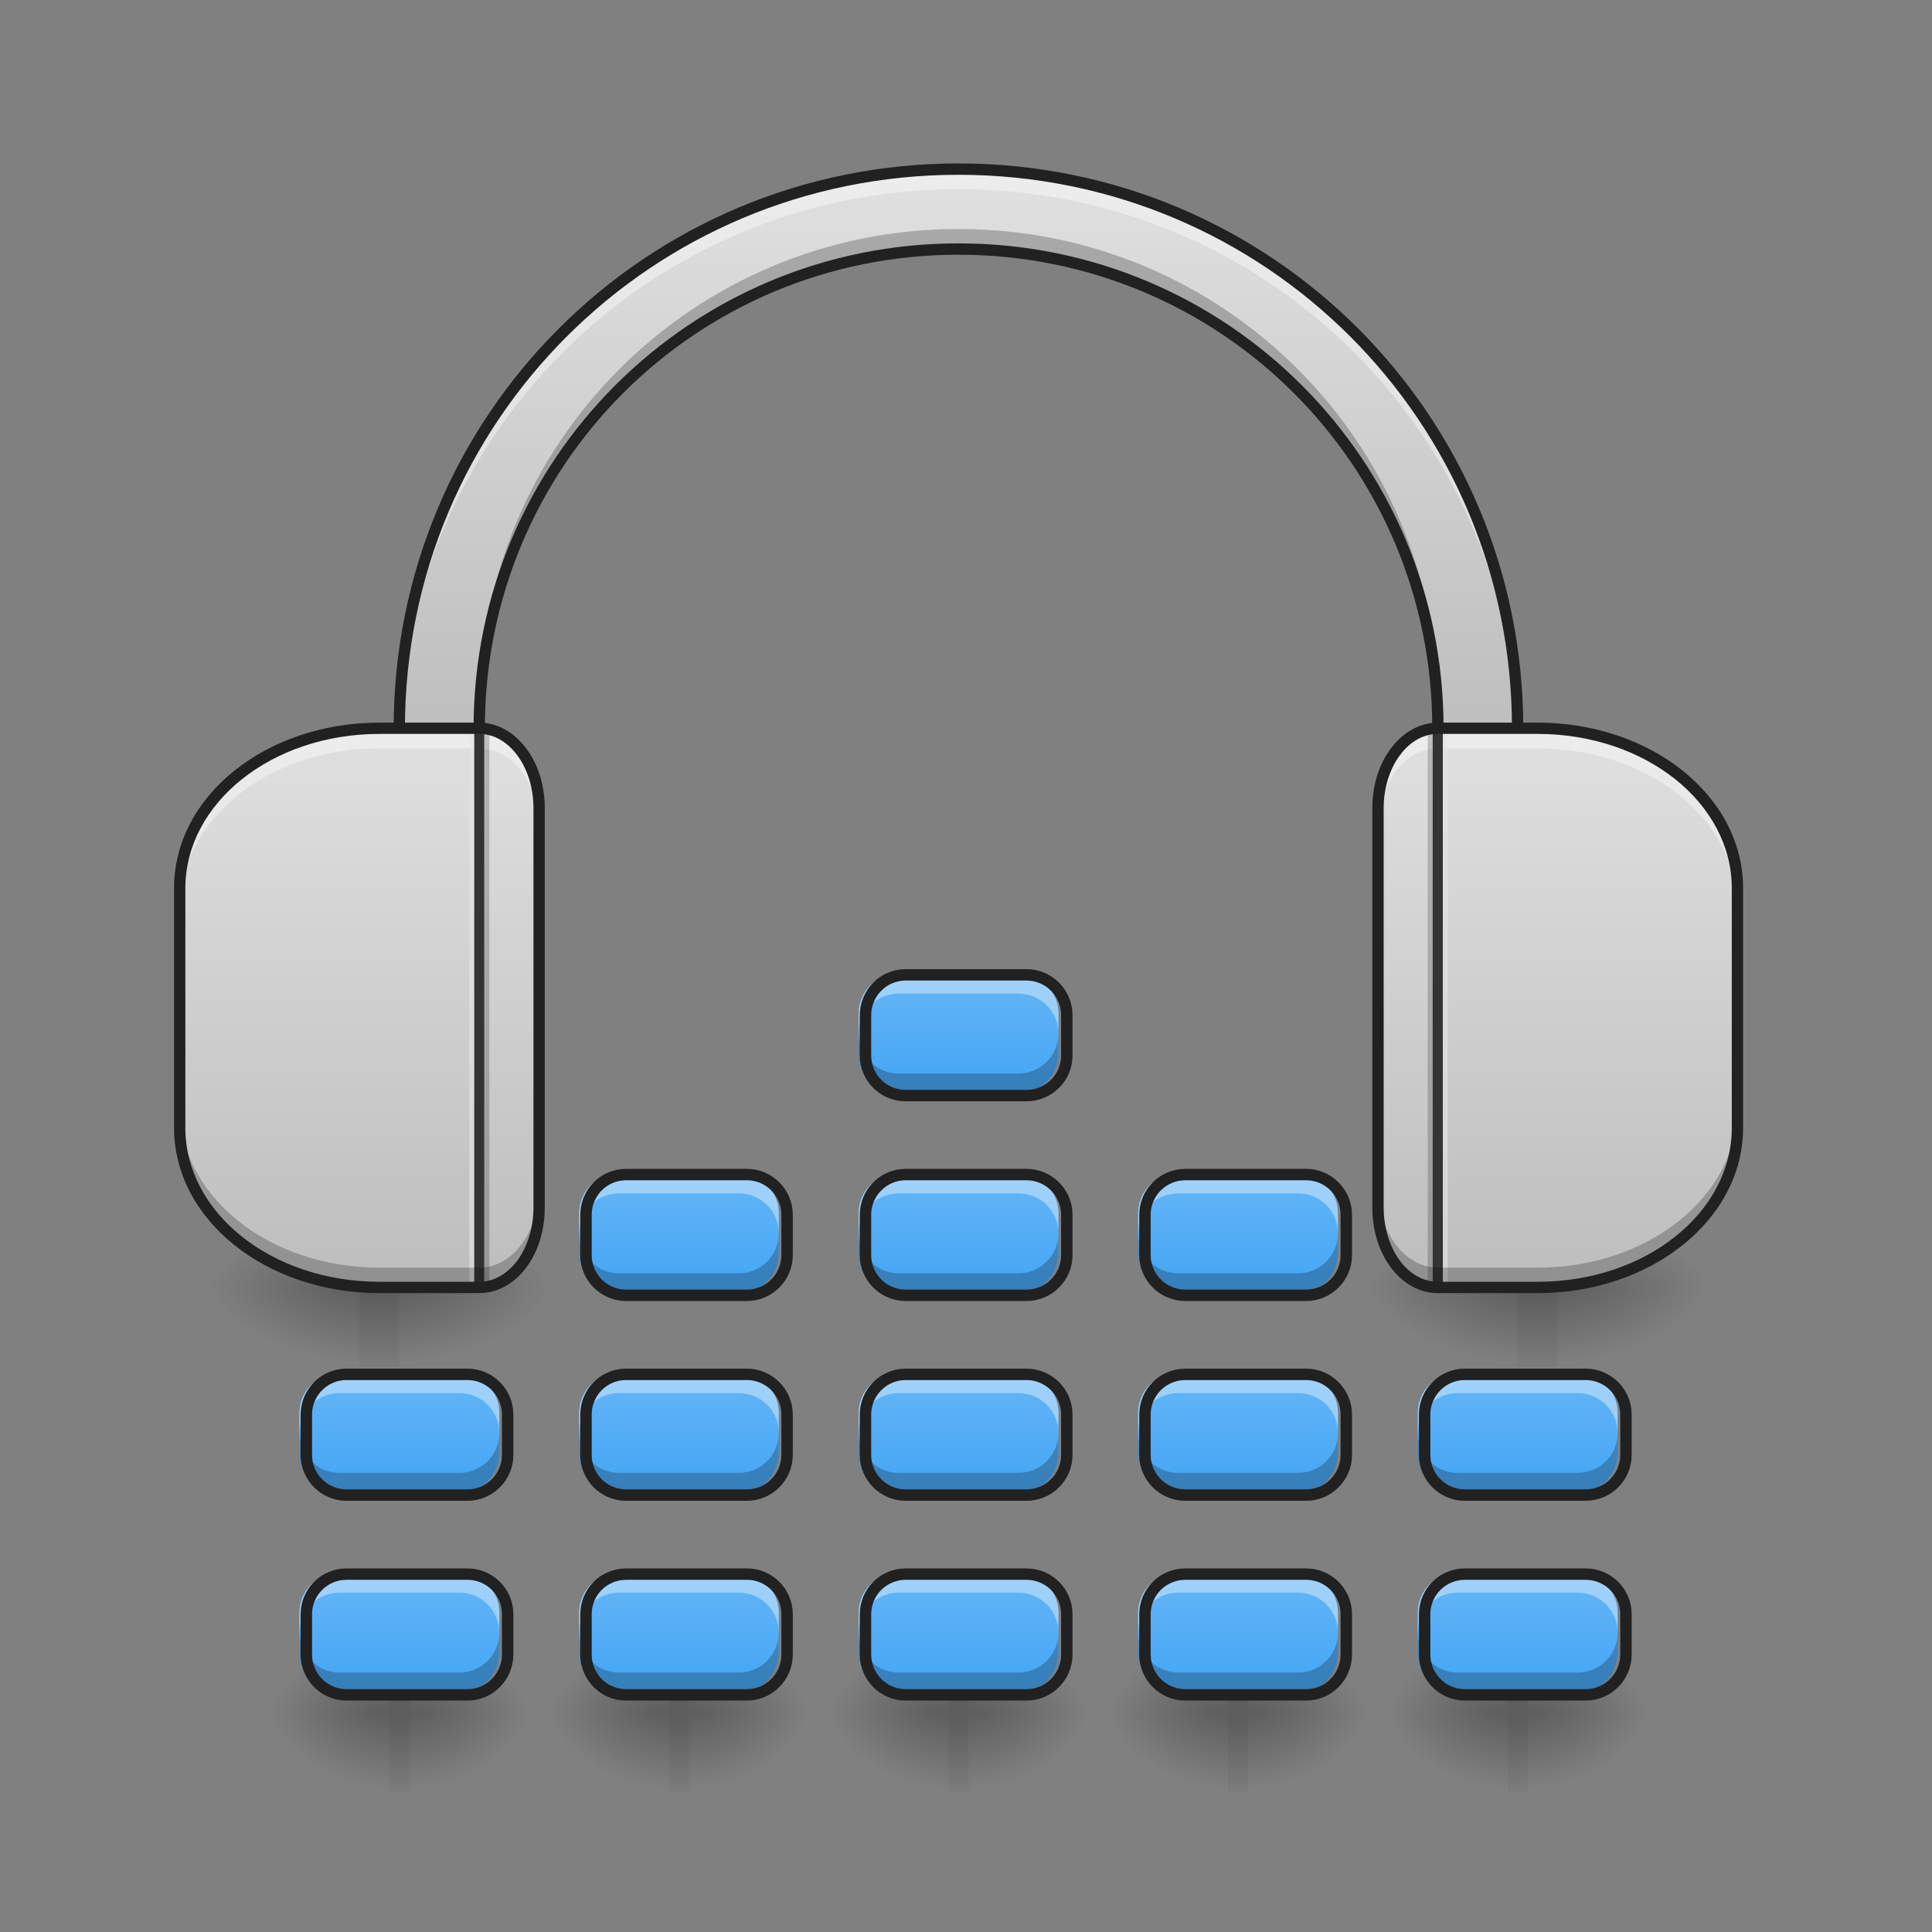 <?xml version="1.0" encoding="UTF-8"?>
<svg xmlns="http://www.w3.org/2000/svg" xmlns:xlink="http://www.w3.org/1999/xlink" width="32px" height="32px" viewBox="0 0 32 32" version="1.1">
<rect x="0" y="0" width="32" height="32" fill="#808080" stroke="none"/>
<defs>
<radialGradient id="radial0" gradientUnits="userSpaceOnUse" cx="450.909" cy="189.579" fx="450.909" fy="189.579" r="21.167" gradientTransform="matrix(0,-0.078,-0.105,-0,45.052,63.926)">
<stop offset="0" style="stop-color:rgb(0%,0%,0%);stop-opacity:0.314;"/>
<stop offset="0.222" style="stop-color:rgb(0%,0%,0%);stop-opacity:0.275;"/>
<stop offset="1" style="stop-color:rgb(0%,0%,0%);stop-opacity:0;"/>
</radialGradient>
<radialGradient id="radial1" gradientUnits="userSpaceOnUse" cx="450.909" cy="189.579" fx="450.909" fy="189.579" r="21.167" gradientTransform="matrix(-0,0.078,0.105,0,5.224,-7.197)">
<stop offset="0" style="stop-color:rgb(0%,0%,0%);stop-opacity:0.314;"/>
<stop offset="0.222" style="stop-color:rgb(0%,0%,0%);stop-opacity:0.275;"/>
<stop offset="1" style="stop-color:rgb(0%,0%,0%);stop-opacity:0;"/>
</radialGradient>
<radialGradient id="radial2" gradientUnits="userSpaceOnUse" cx="450.909" cy="189.579" fx="450.909" fy="189.579" r="21.167" gradientTransform="matrix(-0,-0.078,0.105,-0,5.224,63.926)">
<stop offset="0" style="stop-color:rgb(0%,0%,0%);stop-opacity:0.314;"/>
<stop offset="0.222" style="stop-color:rgb(0%,0%,0%);stop-opacity:0.275;"/>
<stop offset="1" style="stop-color:rgb(0%,0%,0%);stop-opacity:0;"/>
</radialGradient>
<radialGradient id="radial3" gradientUnits="userSpaceOnUse" cx="450.909" cy="189.579" fx="450.909" fy="189.579" r="21.167" gradientTransform="matrix(0,0.078,-0.105,0,45.052,-7.197)">
<stop offset="0" style="stop-color:rgb(0%,0%,0%);stop-opacity:0.314;"/>
<stop offset="0.222" style="stop-color:rgb(0%,0%,0%);stop-opacity:0.275;"/>
<stop offset="1" style="stop-color:rgb(0%,0%,0%);stop-opacity:0;"/>
</radialGradient>
<linearGradient id="linear0" gradientUnits="userSpaceOnUse" x1="255.323" y1="233.5" x2="255.323" y2="254.667" gradientTransform="matrix(0.013,0,0,0.063,21.727,13.77)">
<stop offset="0" style="stop-color:rgb(0%,0%,0%);stop-opacity:0.275;"/>
<stop offset="1" style="stop-color:rgb(0%,0%,0%);stop-opacity:0;"/>
</linearGradient>
<radialGradient id="radial4" gradientUnits="userSpaceOnUse" cx="450.909" cy="189.579" fx="450.909" fy="189.579" r="21.167" gradientTransform="matrix(0,-0.078,-0.105,-0,40.421,63.926)">
<stop offset="0" style="stop-color:rgb(0%,0%,0%);stop-opacity:0.314;"/>
<stop offset="0.222" style="stop-color:rgb(0%,0%,0%);stop-opacity:0.275;"/>
<stop offset="1" style="stop-color:rgb(0%,0%,0%);stop-opacity:0;"/>
</radialGradient>
<radialGradient id="radial5" gradientUnits="userSpaceOnUse" cx="450.909" cy="189.579" fx="450.909" fy="189.579" r="21.167" gradientTransform="matrix(-0,0.078,0.105,0,0.593,-7.197)">
<stop offset="0" style="stop-color:rgb(0%,0%,0%);stop-opacity:0.314;"/>
<stop offset="0.222" style="stop-color:rgb(0%,0%,0%);stop-opacity:0.275;"/>
<stop offset="1" style="stop-color:rgb(0%,0%,0%);stop-opacity:0;"/>
</radialGradient>
<radialGradient id="radial6" gradientUnits="userSpaceOnUse" cx="450.909" cy="189.579" fx="450.909" fy="189.579" r="21.167" gradientTransform="matrix(-0,-0.078,0.105,-0,0.593,63.926)">
<stop offset="0" style="stop-color:rgb(0%,0%,0%);stop-opacity:0.314;"/>
<stop offset="0.222" style="stop-color:rgb(0%,0%,0%);stop-opacity:0.275;"/>
<stop offset="1" style="stop-color:rgb(0%,0%,0%);stop-opacity:0;"/>
</radialGradient>
<radialGradient id="radial7" gradientUnits="userSpaceOnUse" cx="450.909" cy="189.579" fx="450.909" fy="189.579" r="21.167" gradientTransform="matrix(0,0.078,-0.105,0,40.421,-7.197)">
<stop offset="0" style="stop-color:rgb(0%,0%,0%);stop-opacity:0.314;"/>
<stop offset="0.222" style="stop-color:rgb(0%,0%,0%);stop-opacity:0.275;"/>
<stop offset="1" style="stop-color:rgb(0%,0%,0%);stop-opacity:0;"/>
</radialGradient>
<linearGradient id="linear1" gradientUnits="userSpaceOnUse" x1="255.323" y1="233.5" x2="255.323" y2="254.667" gradientTransform="matrix(0.013,0,0,0.063,17.096,13.77)">
<stop offset="0" style="stop-color:rgb(0%,0%,0%);stop-opacity:0.275;"/>
<stop offset="1" style="stop-color:rgb(0%,0%,0%);stop-opacity:0;"/>
</linearGradient>
<radialGradient id="radial8" gradientUnits="userSpaceOnUse" cx="450.909" cy="189.579" fx="450.909" fy="189.579" r="21.167" gradientTransform="matrix(0,-0.078,-0.105,-0,26.529,63.926)">
<stop offset="0" style="stop-color:rgb(0%,0%,0%);stop-opacity:0.314;"/>
<stop offset="0.222" style="stop-color:rgb(0%,0%,0%);stop-opacity:0.275;"/>
<stop offset="1" style="stop-color:rgb(0%,0%,0%);stop-opacity:0;"/>
</radialGradient>
<radialGradient id="radial9" gradientUnits="userSpaceOnUse" cx="450.909" cy="189.579" fx="450.909" fy="189.579" r="21.167" gradientTransform="matrix(-0,0.078,0.105,0,-13.299,-7.197)">
<stop offset="0" style="stop-color:rgb(0%,0%,0%);stop-opacity:0.314;"/>
<stop offset="0.222" style="stop-color:rgb(0%,0%,0%);stop-opacity:0.275;"/>
<stop offset="1" style="stop-color:rgb(0%,0%,0%);stop-opacity:0;"/>
</radialGradient>
<radialGradient id="radial10" gradientUnits="userSpaceOnUse" cx="450.909" cy="189.579" fx="450.909" fy="189.579" r="21.167" gradientTransform="matrix(-0,-0.078,0.105,-0,-13.299,63.926)">
<stop offset="0" style="stop-color:rgb(0%,0%,0%);stop-opacity:0.314;"/>
<stop offset="0.222" style="stop-color:rgb(0%,0%,0%);stop-opacity:0.275;"/>
<stop offset="1" style="stop-color:rgb(0%,0%,0%);stop-opacity:0;"/>
</radialGradient>
<radialGradient id="radial11" gradientUnits="userSpaceOnUse" cx="450.909" cy="189.579" fx="450.909" fy="189.579" r="21.167" gradientTransform="matrix(0,0.078,-0.105,0,26.529,-7.197)">
<stop offset="0" style="stop-color:rgb(0%,0%,0%);stop-opacity:0.314;"/>
<stop offset="0.222" style="stop-color:rgb(0%,0%,0%);stop-opacity:0.275;"/>
<stop offset="1" style="stop-color:rgb(0%,0%,0%);stop-opacity:0;"/>
</radialGradient>
<linearGradient id="linear2" gradientUnits="userSpaceOnUse" x1="255.323" y1="233.5" x2="255.323" y2="254.667" gradientTransform="matrix(0.013,0,0,0.063,3.204,13.77)">
<stop offset="0" style="stop-color:rgb(0%,0%,0%);stop-opacity:0.275;"/>
<stop offset="1" style="stop-color:rgb(0%,0%,0%);stop-opacity:0;"/>
</linearGradient>
<radialGradient id="radial12" gradientUnits="userSpaceOnUse" cx="450.909" cy="189.579" fx="450.909" fy="189.579" r="21.167" gradientTransform="matrix(0,-0.078,-0.105,-0,31.16,63.926)">
<stop offset="0" style="stop-color:rgb(0%,0%,0%);stop-opacity:0.314;"/>
<stop offset="0.222" style="stop-color:rgb(0%,0%,0%);stop-opacity:0.275;"/>
<stop offset="1" style="stop-color:rgb(0%,0%,0%);stop-opacity:0;"/>
</radialGradient>
<radialGradient id="radial13" gradientUnits="userSpaceOnUse" cx="450.909" cy="189.579" fx="450.909" fy="189.579" r="21.167" gradientTransform="matrix(-0,0.078,0.105,0,-8.668,-7.197)">
<stop offset="0" style="stop-color:rgb(0%,0%,0%);stop-opacity:0.314;"/>
<stop offset="0.222" style="stop-color:rgb(0%,0%,0%);stop-opacity:0.275;"/>
<stop offset="1" style="stop-color:rgb(0%,0%,0%);stop-opacity:0;"/>
</radialGradient>
<radialGradient id="radial14" gradientUnits="userSpaceOnUse" cx="450.909" cy="189.579" fx="450.909" fy="189.579" r="21.167" gradientTransform="matrix(-0,-0.078,0.105,-0,-8.668,63.926)">
<stop offset="0" style="stop-color:rgb(0%,0%,0%);stop-opacity:0.314;"/>
<stop offset="0.222" style="stop-color:rgb(0%,0%,0%);stop-opacity:0.275;"/>
<stop offset="1" style="stop-color:rgb(0%,0%,0%);stop-opacity:0;"/>
</radialGradient>
<radialGradient id="radial15" gradientUnits="userSpaceOnUse" cx="450.909" cy="189.579" fx="450.909" fy="189.579" r="21.167" gradientTransform="matrix(0,0.078,-0.105,0,31.16,-7.197)">
<stop offset="0" style="stop-color:rgb(0%,0%,0%);stop-opacity:0.314;"/>
<stop offset="0.222" style="stop-color:rgb(0%,0%,0%);stop-opacity:0.275;"/>
<stop offset="1" style="stop-color:rgb(0%,0%,0%);stop-opacity:0;"/>
</radialGradient>
<linearGradient id="linear3" gradientUnits="userSpaceOnUse" x1="255.323" y1="233.5" x2="255.323" y2="254.667" gradientTransform="matrix(0.013,0,0,0.063,7.835,13.77)">
<stop offset="0" style="stop-color:rgb(0%,0%,0%);stop-opacity:0.275;"/>
<stop offset="1" style="stop-color:rgb(0%,0%,0%);stop-opacity:0;"/>
</linearGradient>
<radialGradient id="radial16" gradientUnits="userSpaceOnUse" cx="450.909" cy="189.579" fx="450.909" fy="189.579" r="21.167" gradientTransform="matrix(0,-0.078,-0.105,-0,35.79,63.926)">
<stop offset="0" style="stop-color:rgb(0%,0%,0%);stop-opacity:0.314;"/>
<stop offset="0.222" style="stop-color:rgb(0%,0%,0%);stop-opacity:0.275;"/>
<stop offset="1" style="stop-color:rgb(0%,0%,0%);stop-opacity:0;"/>
</radialGradient>
<radialGradient id="radial17" gradientUnits="userSpaceOnUse" cx="450.909" cy="189.579" fx="450.909" fy="189.579" r="21.167" gradientTransform="matrix(-0,0.078,0.105,0,-4.037,-7.197)">
<stop offset="0" style="stop-color:rgb(0%,0%,0%);stop-opacity:0.314;"/>
<stop offset="0.222" style="stop-color:rgb(0%,0%,0%);stop-opacity:0.275;"/>
<stop offset="1" style="stop-color:rgb(0%,0%,0%);stop-opacity:0;"/>
</radialGradient>
<radialGradient id="radial18" gradientUnits="userSpaceOnUse" cx="450.909" cy="189.579" fx="450.909" fy="189.579" r="21.167" gradientTransform="matrix(-0,-0.078,0.105,-0,-4.037,63.926)">
<stop offset="0" style="stop-color:rgb(0%,0%,0%);stop-opacity:0.314;"/>
<stop offset="0.222" style="stop-color:rgb(0%,0%,0%);stop-opacity:0.275;"/>
<stop offset="1" style="stop-color:rgb(0%,0%,0%);stop-opacity:0;"/>
</radialGradient>
<radialGradient id="radial19" gradientUnits="userSpaceOnUse" cx="450.909" cy="189.579" fx="450.909" fy="189.579" r="21.167" gradientTransform="matrix(0,0.078,-0.105,0,35.79,-7.197)">
<stop offset="0" style="stop-color:rgb(0%,0%,0%);stop-opacity:0.314;"/>
<stop offset="0.222" style="stop-color:rgb(0%,0%,0%);stop-opacity:0.275;"/>
<stop offset="1" style="stop-color:rgb(0%,0%,0%);stop-opacity:0;"/>
</radialGradient>
<linearGradient id="linear4" gradientUnits="userSpaceOnUse" x1="255.323" y1="233.5" x2="255.323" y2="254.667" gradientTransform="matrix(0.013,0,0,0.063,12.465,13.77)">
<stop offset="0" style="stop-color:rgb(0%,0%,0%);stop-opacity:0.275;"/>
<stop offset="1" style="stop-color:rgb(0%,0%,0%);stop-opacity:0;"/>
</linearGradient>
<linearGradient id="linear5" gradientUnits="userSpaceOnUse" x1="254" y1="233.5" x2="254" y2="254.667" gradientTransform="matrix(0.003,0,0,0.063,5.623,6.73)">
<stop offset="0" style="stop-color:rgb(0%,0%,0%);stop-opacity:0.275;"/>
<stop offset="1" style="stop-color:rgb(0%,0%,0%);stop-opacity:0;"/>
</linearGradient>
<radialGradient id="radial20" gradientUnits="userSpaceOnUse" cx="450.909" cy="189.579" fx="450.909" fy="189.579" r="21.167" gradientTransform="matrix(0,-0.078,-0.141,-0,32.947,56.886)">
<stop offset="0" style="stop-color:rgb(0%,0%,0%);stop-opacity:0.314;"/>
<stop offset="0.222" style="stop-color:rgb(0%,0%,0%);stop-opacity:0.275;"/>
<stop offset="1" style="stop-color:rgb(0%,0%,0%);stop-opacity:0;"/>
</radialGradient>
<radialGradient id="radial21" gradientUnits="userSpaceOnUse" cx="450.909" cy="189.579" fx="450.909" fy="189.579" r="21.167" gradientTransform="matrix(-0,0.078,0.141,0,-20.378,-14.236)">
<stop offset="0" style="stop-color:rgb(0%,0%,0%);stop-opacity:0.314;"/>
<stop offset="0.222" style="stop-color:rgb(0%,0%,0%);stop-opacity:0.275;"/>
<stop offset="1" style="stop-color:rgb(0%,0%,0%);stop-opacity:0;"/>
</radialGradient>
<radialGradient id="radial22" gradientUnits="userSpaceOnUse" cx="450.909" cy="189.579" fx="450.909" fy="189.579" r="21.167" gradientTransform="matrix(-0,-0.078,0.141,-0,-20.378,56.886)">
<stop offset="0" style="stop-color:rgb(0%,0%,0%);stop-opacity:0.314;"/>
<stop offset="0.222" style="stop-color:rgb(0%,0%,0%);stop-opacity:0.275;"/>
<stop offset="1" style="stop-color:rgb(0%,0%,0%);stop-opacity:0;"/>
</radialGradient>
<radialGradient id="radial23" gradientUnits="userSpaceOnUse" cx="450.909" cy="189.579" fx="450.909" fy="189.579" r="21.167" gradientTransform="matrix(0,0.078,-0.141,0,32.947,-14.236)">
<stop offset="0" style="stop-color:rgb(0%,0%,0%);stop-opacity:0.314;"/>
<stop offset="0.222" style="stop-color:rgb(0%,0%,0%);stop-opacity:0.275;"/>
<stop offset="1" style="stop-color:rgb(0%,0%,0%);stop-opacity:0;"/>
</radialGradient>
<linearGradient id="linear6" gradientUnits="userSpaceOnUse" x1="960" y1="735.118" x2="960" y2="175.118" gradientTransform="matrix(0.017,0,0,0.017,-0,-0.094)">
<stop offset="0" style="stop-color:rgb(74.118%,74.118%,74.118%);stop-opacity:1;"/>
<stop offset="1" style="stop-color:rgb(87.843%,87.843%,87.843%);stop-opacity:1;"/>
</linearGradient>
<linearGradient id="linear7" gradientUnits="userSpaceOnUse" x1="254" y1="233.5" x2="254" y2="254.667" gradientTransform="matrix(0.003,0,0,0.063,24.807,6.73)">
<stop offset="0" style="stop-color:rgb(0%,0%,0%);stop-opacity:0.275;"/>
<stop offset="1" style="stop-color:rgb(0%,0%,0%);stop-opacity:0;"/>
</linearGradient>
<radialGradient id="radial24" gradientUnits="userSpaceOnUse" cx="450.909" cy="189.579" fx="450.909" fy="189.579" r="21.167" gradientTransform="matrix(0,-0.078,-0.141,-0,52.131,56.886)">
<stop offset="0" style="stop-color:rgb(0%,0%,0%);stop-opacity:0.314;"/>
<stop offset="0.222" style="stop-color:rgb(0%,0%,0%);stop-opacity:0.275;"/>
<stop offset="1" style="stop-color:rgb(0%,0%,0%);stop-opacity:0;"/>
</radialGradient>
<radialGradient id="radial25" gradientUnits="userSpaceOnUse" cx="450.909" cy="189.579" fx="450.909" fy="189.579" r="21.167" gradientTransform="matrix(-0,0.078,0.141,0,-1.193,-14.236)">
<stop offset="0" style="stop-color:rgb(0%,0%,0%);stop-opacity:0.314;"/>
<stop offset="0.222" style="stop-color:rgb(0%,0%,0%);stop-opacity:0.275;"/>
<stop offset="1" style="stop-color:rgb(0%,0%,0%);stop-opacity:0;"/>
</radialGradient>
<radialGradient id="radial26" gradientUnits="userSpaceOnUse" cx="450.909" cy="189.579" fx="450.909" fy="189.579" r="21.167" gradientTransform="matrix(-0,-0.078,0.141,-0,-1.193,56.886)">
<stop offset="0" style="stop-color:rgb(0%,0%,0%);stop-opacity:0.314;"/>
<stop offset="0.222" style="stop-color:rgb(0%,0%,0%);stop-opacity:0.275;"/>
<stop offset="1" style="stop-color:rgb(0%,0%,0%);stop-opacity:0;"/>
</radialGradient>
<radialGradient id="radial27" gradientUnits="userSpaceOnUse" cx="450.909" cy="189.579" fx="450.909" fy="189.579" r="21.167" gradientTransform="matrix(0,0.078,-0.141,0,52.131,-14.236)">
<stop offset="0" style="stop-color:rgb(0%,0%,0%);stop-opacity:0.314;"/>
<stop offset="0.222" style="stop-color:rgb(0%,0%,0%);stop-opacity:0.275;"/>
<stop offset="1" style="stop-color:rgb(0%,0%,0%);stop-opacity:0;"/>
</radialGradient>
<linearGradient id="linear8" gradientUnits="userSpaceOnUse" x1="412.75" y1="127.667" x2="412.75" y2="-20.5" gradientTransform="matrix(0.063,0,0,0.063,-0.331,13.345)">
<stop offset="0" style="stop-color:rgb(74.118%,74.118%,74.118%);stop-opacity:1;"/>
<stop offset="1" style="stop-color:rgb(87.843%,87.843%,87.843%);stop-opacity:1;"/>
</linearGradient>
<linearGradient id="linear9" gradientUnits="userSpaceOnUse" x1="412.75" y1="127.667" x2="412.75" y2="-20.5" gradientTransform="matrix(-0.063,0,0,0.063,32.084,13.345)">
<stop offset="0" style="stop-color:rgb(74.118%,74.118%,74.118%);stop-opacity:1;"/>
<stop offset="1" style="stop-color:rgb(87.843%,87.843%,87.843%);stop-opacity:1;"/>
</linearGradient>
<linearGradient id="linear10" gradientUnits="userSpaceOnUse" x1="254" y1="127.667" x2="254" y2="95.917" gradientTransform="matrix(0.063,0,0,0.063,0,10.131)">
<stop offset="0" style="stop-color:rgb(25.882%,64.706%,96.078%);stop-opacity:1;"/>
<stop offset="1" style="stop-color:rgb(39.216%,70.98%,96.471%);stop-opacity:1;"/>
</linearGradient>
<linearGradient id="linear11" gradientUnits="userSpaceOnUse" x1="254" y1="127.667" x2="254" y2="95.917" gradientTransform="matrix(0.063,0,0,0.063,0,10.131)">
<stop offset="0" style="stop-color:rgb(25.882%,64.706%,96.078%);stop-opacity:1;"/>
<stop offset="1" style="stop-color:rgb(39.216%,70.98%,96.471%);stop-opacity:1;"/>
</linearGradient>
<linearGradient id="linear12" gradientUnits="userSpaceOnUse" x1="254" y1="127.667" x2="254" y2="95.917" gradientTransform="matrix(0.063,0,0,0.063,0,13.439)">
<stop offset="0" style="stop-color:rgb(25.882%,64.706%,96.078%);stop-opacity:1;"/>
<stop offset="1" style="stop-color:rgb(39.216%,70.98%,96.471%);stop-opacity:1;"/>
</linearGradient>
<linearGradient id="linear13" gradientUnits="userSpaceOnUse" x1="254" y1="127.667" x2="254" y2="95.917" gradientTransform="matrix(0.063,0,0,0.063,0,13.439)">
<stop offset="0" style="stop-color:rgb(25.882%,64.706%,96.078%);stop-opacity:1;"/>
<stop offset="1" style="stop-color:rgb(39.216%,70.98%,96.471%);stop-opacity:1;"/>
</linearGradient>
<linearGradient id="linear14" gradientUnits="userSpaceOnUse" x1="254" y1="127.667" x2="254" y2="95.917" gradientTransform="matrix(0.063,0,0,0.063,0,16.746)">
<stop offset="0" style="stop-color:rgb(25.882%,64.706%,96.078%);stop-opacity:1;"/>
<stop offset="1" style="stop-color:rgb(39.216%,70.98%,96.471%);stop-opacity:1;"/>
</linearGradient>
<linearGradient id="linear15" gradientUnits="userSpaceOnUse" x1="254" y1="127.667" x2="254" y2="95.917" gradientTransform="matrix(0.063,0,0,0.063,0,16.746)">
<stop offset="0" style="stop-color:rgb(25.882%,64.706%,96.078%);stop-opacity:1;"/>
<stop offset="1" style="stop-color:rgb(39.216%,70.98%,96.471%);stop-opacity:1;"/>
</linearGradient>
<linearGradient id="linear16" gradientUnits="userSpaceOnUse" x1="254" y1="127.667" x2="254" y2="95.917" gradientTransform="matrix(0.063,0,0,0.063,0,20.054)">
<stop offset="0" style="stop-color:rgb(25.882%,64.706%,96.078%);stop-opacity:1;"/>
<stop offset="1" style="stop-color:rgb(39.216%,70.98%,96.471%);stop-opacity:1;"/>
</linearGradient>
<linearGradient id="linear17" gradientUnits="userSpaceOnUse" x1="254" y1="127.667" x2="254" y2="95.917" gradientTransform="matrix(0.063,0,0,0.063,0,20.054)">
<stop offset="0" style="stop-color:rgb(25.882%,64.706%,96.078%);stop-opacity:1;"/>
<stop offset="1" style="stop-color:rgb(39.216%,70.98%,96.471%);stop-opacity:1;"/>
</linearGradient>
<linearGradient id="linear18" gradientUnits="userSpaceOnUse" x1="254" y1="127.667" x2="254" y2="95.917" gradientTransform="matrix(0.063,0,0,0.063,-4.631,13.439)">
<stop offset="0" style="stop-color:rgb(25.882%,64.706%,96.078%);stop-opacity:1;"/>
<stop offset="1" style="stop-color:rgb(39.216%,70.98%,96.471%);stop-opacity:1;"/>
</linearGradient>
<linearGradient id="linear19" gradientUnits="userSpaceOnUse" x1="254" y1="127.667" x2="254" y2="95.917" gradientTransform="matrix(0.063,0,0,0.063,-4.631,13.439)">
<stop offset="0" style="stop-color:rgb(25.882%,64.706%,96.078%);stop-opacity:1;"/>
<stop offset="1" style="stop-color:rgb(39.216%,70.98%,96.471%);stop-opacity:1;"/>
</linearGradient>
<linearGradient id="linear20" gradientUnits="userSpaceOnUse" x1="254" y1="127.667" x2="254" y2="95.917" gradientTransform="matrix(0.063,0,0,0.063,-4.631,16.746)">
<stop offset="0" style="stop-color:rgb(25.882%,64.706%,96.078%);stop-opacity:1;"/>
<stop offset="1" style="stop-color:rgb(39.216%,70.98%,96.471%);stop-opacity:1;"/>
</linearGradient>
<linearGradient id="linear21" gradientUnits="userSpaceOnUse" x1="254" y1="127.667" x2="254" y2="95.917" gradientTransform="matrix(0.063,0,0,0.063,-4.631,16.746)">
<stop offset="0" style="stop-color:rgb(25.882%,64.706%,96.078%);stop-opacity:1;"/>
<stop offset="1" style="stop-color:rgb(39.216%,70.98%,96.471%);stop-opacity:1;"/>
</linearGradient>
<linearGradient id="linear22" gradientUnits="userSpaceOnUse" x1="254" y1="127.667" x2="254" y2="95.917" gradientTransform="matrix(0.063,0,0,0.063,-4.631,20.054)">
<stop offset="0" style="stop-color:rgb(25.882%,64.706%,96.078%);stop-opacity:1;"/>
<stop offset="1" style="stop-color:rgb(39.216%,70.98%,96.471%);stop-opacity:1;"/>
</linearGradient>
<linearGradient id="linear23" gradientUnits="userSpaceOnUse" x1="254" y1="127.667" x2="254" y2="95.917" gradientTransform="matrix(0.063,0,0,0.063,-4.631,20.054)">
<stop offset="0" style="stop-color:rgb(25.882%,64.706%,96.078%);stop-opacity:1;"/>
<stop offset="1" style="stop-color:rgb(39.216%,70.98%,96.471%);stop-opacity:1;"/>
</linearGradient>
<linearGradient id="linear24" gradientUnits="userSpaceOnUse" x1="254" y1="127.667" x2="254" y2="95.917" gradientTransform="matrix(0.063,0,0,0.063,4.631,13.439)">
<stop offset="0" style="stop-color:rgb(25.882%,64.706%,96.078%);stop-opacity:1;"/>
<stop offset="1" style="stop-color:rgb(39.216%,70.98%,96.471%);stop-opacity:1;"/>
</linearGradient>
<linearGradient id="linear25" gradientUnits="userSpaceOnUse" x1="254" y1="127.667" x2="254" y2="95.917" gradientTransform="matrix(0.063,0,0,0.063,4.631,13.439)">
<stop offset="0" style="stop-color:rgb(25.882%,64.706%,96.078%);stop-opacity:1;"/>
<stop offset="1" style="stop-color:rgb(39.216%,70.98%,96.471%);stop-opacity:1;"/>
</linearGradient>
<linearGradient id="linear26" gradientUnits="userSpaceOnUse" x1="254" y1="127.667" x2="254" y2="95.917" gradientTransform="matrix(0.063,0,0,0.063,4.631,16.746)">
<stop offset="0" style="stop-color:rgb(25.882%,64.706%,96.078%);stop-opacity:1;"/>
<stop offset="1" style="stop-color:rgb(39.216%,70.98%,96.471%);stop-opacity:1;"/>
</linearGradient>
<linearGradient id="linear27" gradientUnits="userSpaceOnUse" x1="254" y1="127.667" x2="254" y2="95.917" gradientTransform="matrix(0.063,0,0,0.063,4.631,16.746)">
<stop offset="0" style="stop-color:rgb(25.882%,64.706%,96.078%);stop-opacity:1;"/>
<stop offset="1" style="stop-color:rgb(39.216%,70.98%,96.471%);stop-opacity:1;"/>
</linearGradient>
<linearGradient id="linear28" gradientUnits="userSpaceOnUse" x1="254" y1="127.667" x2="254" y2="95.917" gradientTransform="matrix(0.063,0,0,0.063,4.631,20.054)">
<stop offset="0" style="stop-color:rgb(25.882%,64.706%,96.078%);stop-opacity:1;"/>
<stop offset="1" style="stop-color:rgb(39.216%,70.98%,96.471%);stop-opacity:1;"/>
</linearGradient>
<linearGradient id="linear29" gradientUnits="userSpaceOnUse" x1="254" y1="127.667" x2="254" y2="95.917" gradientTransform="matrix(0.063,0,0,0.063,4.631,20.054)">
<stop offset="0" style="stop-color:rgb(25.882%,64.706%,96.078%);stop-opacity:1;"/>
<stop offset="1" style="stop-color:rgb(39.216%,70.98%,96.471%);stop-opacity:1;"/>
</linearGradient>
<linearGradient id="linear30" gradientUnits="userSpaceOnUse" x1="254" y1="127.667" x2="254" y2="95.917" gradientTransform="matrix(0.063,0,0,0.063,9.261,16.746)">
<stop offset="0" style="stop-color:rgb(25.882%,64.706%,96.078%);stop-opacity:1;"/>
<stop offset="1" style="stop-color:rgb(39.216%,70.98%,96.471%);stop-opacity:1;"/>
</linearGradient>
<linearGradient id="linear31" gradientUnits="userSpaceOnUse" x1="254" y1="127.667" x2="254" y2="95.917" gradientTransform="matrix(0.063,0,0,0.063,9.261,16.746)">
<stop offset="0" style="stop-color:rgb(25.882%,64.706%,96.078%);stop-opacity:1;"/>
<stop offset="1" style="stop-color:rgb(39.216%,70.98%,96.471%);stop-opacity:1;"/>
</linearGradient>
<linearGradient id="linear32" gradientUnits="userSpaceOnUse" x1="254" y1="127.667" x2="254" y2="95.917" gradientTransform="matrix(0.063,0,0,0.063,9.261,20.054)">
<stop offset="0" style="stop-color:rgb(25.882%,64.706%,96.078%);stop-opacity:1;"/>
<stop offset="1" style="stop-color:rgb(39.216%,70.98%,96.471%);stop-opacity:1;"/>
</linearGradient>
<linearGradient id="linear33" gradientUnits="userSpaceOnUse" x1="254" y1="127.667" x2="254" y2="95.917" gradientTransform="matrix(0.063,0,0,0.063,9.261,20.054)">
<stop offset="0" style="stop-color:rgb(25.882%,64.706%,96.078%);stop-opacity:1;"/>
<stop offset="1" style="stop-color:rgb(39.216%,70.98%,96.471%);stop-opacity:1;"/>
</linearGradient>
<linearGradient id="linear34" gradientUnits="userSpaceOnUse" x1="254" y1="127.667" x2="254" y2="95.917" gradientTransform="matrix(0.063,0,0,0.063,-9.261,16.746)">
<stop offset="0" style="stop-color:rgb(25.882%,64.706%,96.078%);stop-opacity:1;"/>
<stop offset="1" style="stop-color:rgb(39.216%,70.98%,96.471%);stop-opacity:1;"/>
</linearGradient>
<linearGradient id="linear35" gradientUnits="userSpaceOnUse" x1="254" y1="127.667" x2="254" y2="95.917" gradientTransform="matrix(0.063,0,0,0.063,-9.261,16.746)">
<stop offset="0" style="stop-color:rgb(25.882%,64.706%,96.078%);stop-opacity:1;"/>
<stop offset="1" style="stop-color:rgb(39.216%,70.98%,96.471%);stop-opacity:1;"/>
</linearGradient>
<linearGradient id="linear36" gradientUnits="userSpaceOnUse" x1="254" y1="127.667" x2="254" y2="95.917" gradientTransform="matrix(0.063,0,0,0.063,-9.261,20.054)">
<stop offset="0" style="stop-color:rgb(25.882%,64.706%,96.078%);stop-opacity:1;"/>
<stop offset="1" style="stop-color:rgb(39.216%,70.98%,96.471%);stop-opacity:1;"/>
</linearGradient>
<linearGradient id="linear37" gradientUnits="userSpaceOnUse" x1="254" y1="127.667" x2="254" y2="95.917" gradientTransform="matrix(0.063,0,0,0.063,-9.261,20.054)">
<stop offset="0" style="stop-color:rgb(25.882%,64.706%,96.078%);stop-opacity:1;"/>
<stop offset="1" style="stop-color:rgb(39.216%,70.98%,96.471%);stop-opacity:1;"/>
</linearGradient>
</defs>
<g id="surface1">
<path style=" stroke:none;fill-rule:nonzero;fill:url(#radial0);" d="M 25.305 28.363 L 27.289 28.363 L 27.289 27.043 L 25.305 27.043 Z M 25.305 28.363 "/>
<path style=" stroke:none;fill-rule:nonzero;fill:url(#radial1);" d="M 24.973 28.363 L 22.988 28.363 L 22.988 29.688 L 24.973 29.688 Z M 24.973 28.363 "/>
<path style=" stroke:none;fill-rule:nonzero;fill:url(#radial2);" d="M 24.973 28.363 L 22.988 28.363 L 22.988 27.043 L 24.973 27.043 Z M 24.973 28.363 "/>
<path style=" stroke:none;fill-rule:nonzero;fill:url(#radial3);" d="M 25.305 28.363 L 27.289 28.363 L 27.289 29.688 L 25.305 29.688 Z M 25.305 28.363 "/>
<path style=" stroke:none;fill-rule:nonzero;fill:url(#linear0);" d="M 24.973 28.035 L 25.305 28.035 L 25.305 29.688 L 24.973 29.688 Z M 24.973 28.035 "/>
<path style=" stroke:none;fill-rule:nonzero;fill:url(#radial4);" d="M 20.672 28.363 L 22.656 28.363 L 22.656 27.043 L 20.672 27.043 Z M 20.672 28.363 "/>
<path style=" stroke:none;fill-rule:nonzero;fill:url(#radial5);" d="M 20.34 28.363 L 18.355 28.363 L 18.355 29.688 L 20.34 29.688 Z M 20.34 28.363 "/>
<path style=" stroke:none;fill-rule:nonzero;fill:url(#radial6);" d="M 20.34 28.363 L 18.355 28.363 L 18.355 27.043 L 20.34 27.043 Z M 20.34 28.363 "/>
<path style=" stroke:none;fill-rule:nonzero;fill:url(#radial7);" d="M 20.672 28.363 L 22.656 28.363 L 22.656 29.688 L 20.672 29.688 Z M 20.672 28.363 "/>
<path style=" stroke:none;fill-rule:nonzero;fill:url(#linear1);" d="M 20.34 28.035 L 20.672 28.035 L 20.672 29.688 L 20.34 29.688 Z M 20.34 28.035 "/>
<path style=" stroke:none;fill-rule:nonzero;fill:url(#radial8);" d="M 6.781 28.363 L 8.766 28.363 L 8.766 27.043 L 6.781 27.043 Z M 6.781 28.363 "/>
<path style=" stroke:none;fill-rule:nonzero;fill:url(#radial9);" d="M 6.449 28.363 L 4.465 28.363 L 4.465 29.688 L 6.449 29.688 Z M 6.449 28.363 "/>
<path style=" stroke:none;fill-rule:nonzero;fill:url(#radial10);" d="M 6.449 28.363 L 4.465 28.363 L 4.465 27.043 L 6.449 27.043 Z M 6.449 28.363 "/>
<path style=" stroke:none;fill-rule:nonzero;fill:url(#radial11);" d="M 6.781 28.363 L 8.766 28.363 L 8.766 29.688 L 6.781 29.688 Z M 6.781 28.363 "/>
<path style=" stroke:none;fill-rule:nonzero;fill:url(#linear2);" d="M 6.449 28.035 L 6.781 28.035 L 6.781 29.688 L 6.449 29.688 Z M 6.449 28.035 "/>
<path style=" stroke:none;fill-rule:nonzero;fill:url(#radial12);" d="M 11.41 28.363 L 13.395 28.363 L 13.395 27.043 L 11.41 27.043 Z M 11.41 28.363 "/>
<path style=" stroke:none;fill-rule:nonzero;fill:url(#radial13);" d="M 11.082 28.363 L 9.098 28.363 L 9.098 29.688 L 11.082 29.688 Z M 11.082 28.363 "/>
<path style=" stroke:none;fill-rule:nonzero;fill:url(#radial14);" d="M 11.082 28.363 L 9.098 28.363 L 9.098 27.043 L 11.082 27.043 Z M 11.082 28.363 "/>
<path style=" stroke:none;fill-rule:nonzero;fill:url(#radial15);" d="M 11.41 28.363 L 13.395 28.363 L 13.395 29.688 L 11.41 29.688 Z M 11.41 28.363 "/>
<path style=" stroke:none;fill-rule:nonzero;fill:url(#linear3);" d="M 11.082 28.035 L 11.41 28.035 L 11.41 29.688 L 11.082 29.688 Z M 11.082 28.035 "/>
<path style=" stroke:none;fill-rule:nonzero;fill:url(#radial16);" d="M 16.043 28.363 L 18.027 28.363 L 18.027 27.043 L 16.043 27.043 Z M 16.043 28.363 "/>
<path style=" stroke:none;fill-rule:nonzero;fill:url(#radial17);" d="M 15.711 28.363 L 13.727 28.363 L 13.727 29.688 L 15.711 29.688 Z M 15.711 28.363 "/>
<path style=" stroke:none;fill-rule:nonzero;fill:url(#radial18);" d="M 15.711 28.363 L 13.727 28.363 L 13.727 27.043 L 15.711 27.043 Z M 15.711 28.363 "/>
<path style=" stroke:none;fill-rule:nonzero;fill:url(#radial19);" d="M 16.043 28.363 L 18.027 28.363 L 18.027 29.688 L 16.043 29.688 Z M 16.043 28.363 "/>
<path style=" stroke:none;fill-rule:nonzero;fill:url(#linear4);" d="M 15.711 28.035 L 16.043 28.035 L 16.043 29.688 L 15.711 29.688 Z M 15.711 28.035 "/>
<path style=" stroke:none;fill-rule:nonzero;fill:url(#linear5);" d="M 5.953 21.324 L 6.613 21.324 L 6.613 22.648 L 5.953 22.648 Z M 5.953 21.324 "/>
<path style=" stroke:none;fill-rule:nonzero;fill:url(#radial20);" d="M 6.613 21.324 L 9.262 21.324 L 9.262 20 L 6.613 20 Z M 6.613 21.324 "/>
<path style=" stroke:none;fill-rule:nonzero;fill:url(#radial21);" d="M 5.953 21.324 L 3.309 21.324 L 3.309 22.648 L 5.953 22.648 Z M 5.953 21.324 "/>
<path style=" stroke:none;fill-rule:nonzero;fill:url(#radial22);" d="M 5.953 21.324 L 3.309 21.324 L 3.309 20 L 5.953 20 Z M 5.953 21.324 "/>
<path style=" stroke:none;fill-rule:nonzero;fill:url(#radial23);" d="M 6.613 21.324 L 9.262 21.324 L 9.262 22.648 L 6.613 22.648 Z M 6.613 21.324 "/>
<path style=" stroke:none;fill-rule:nonzero;fill:url(#linear6);" d="M 15.875 2.801 C 10.746 2.801 6.613 6.934 6.613 12.062 L 6.613 12.156 L 7.938 12.156 L 7.938 12.062 C 7.938 7.664 11.48 4.125 15.875 4.125 C 20.273 4.125 23.816 7.664 23.816 12.062 L 23.816 12.156 L 25.137 12.156 L 25.137 12.062 C 25.137 6.934 21.008 2.801 15.875 2.801 Z M 15.875 2.801 "/>
<path style=" stroke:none;fill-rule:nonzero;fill:rgb(100%,100%,100%);fill-opacity:0.392;" d="M 15.875 2.801 C 10.746 2.801 6.613 6.934 6.613 12.062 L 6.613 12.395 C 6.613 7.262 10.746 3.133 15.875 3.133 C 21.008 3.133 25.137 7.262 25.137 12.395 L 25.137 12.062 C 25.137 6.934 21.008 2.801 15.875 2.801 Z M 7.938 16.031 L 7.938 16.363 C 7.938 17.418 8.141 18.422 8.512 19.34 L 8.602 19.34 C 8.617 19.34 8.637 19.34 8.652 19.34 C 8.195 18.332 7.938 17.215 7.938 16.031 Z M 23.816 16.031 C 23.816 17.215 23.559 18.332 23.102 19.34 C 23.117 19.34 23.137 19.34 23.152 19.34 L 23.242 19.34 C 23.609 18.422 23.816 17.418 23.816 16.363 Z M 23.816 16.031 "/>
<path style=" stroke:none;fill-rule:nonzero;fill:rgb(0%,0%,0%);fill-opacity:0.235;" d="M 15.875 3.793 C 11.48 3.793 7.938 7.336 7.938 11.734 L 7.938 12.062 C 7.938 7.664 11.48 4.125 15.875 4.125 C 20.273 4.125 23.816 7.664 23.816 12.062 L 23.816 11.734 C 23.816 7.336 20.273 3.793 15.875 3.793 Z M 6.613 18.348 L 6.613 18.68 C 6.613 19.047 6.91 19.34 7.277 19.34 L 8.602 19.34 C 8.617 19.34 8.637 19.34 8.652 19.34 C 8.602 19.23 8.555 19.121 8.512 19.008 L 7.277 19.008 C 6.91 19.008 6.613 18.715 6.613 18.348 Z M 25.137 18.348 C 25.137 18.715 24.844 19.008 24.477 19.008 L 23.242 19.008 C 23.195 19.121 23.148 19.23 23.102 19.34 C 23.117 19.34 23.137 19.34 23.152 19.34 L 24.477 19.34 C 24.844 19.34 25.137 19.047 25.137 18.68 Z M 25.137 18.348 "/>
<path style=" stroke:none;fill-rule:nonzero;fill:rgb(0%,0%,0%);fill-opacity:0.196;" d="M 8.105 12.062 L 8.105 21.324 L 7.938 21.324 L 7.938 12.062 Z M 8.105 12.062 "/>
<path style=" stroke:none;fill-rule:nonzero;fill:rgb(90.196%,90.196%,90.196%);fill-opacity:0.588;" d="M 7.938 12.062 L 7.938 21.324 L 7.773 21.324 L 7.773 12.062 Z M 7.938 12.062 "/>
<path style=" stroke:none;fill-rule:nonzero;fill:rgb(20%,20%,20%);fill-opacity:0.992;" d="M 8.02 12.062 L 8.02 21.324 L 7.855 21.324 L 7.855 12.062 Z M 8.02 12.062 "/>
<path style=" stroke:none;fill-rule:nonzero;fill:url(#linear7);" d="M 25.137 21.324 L 25.801 21.324 L 25.801 22.648 L 25.137 22.648 Z M 25.137 21.324 "/>
<path style=" stroke:none;fill-rule:nonzero;fill:url(#radial24);" d="M 25.801 21.324 L 28.445 21.324 L 28.445 20 L 25.801 20 Z M 25.801 21.324 "/>
<path style=" stroke:none;fill-rule:nonzero;fill:url(#radial25);" d="M 25.137 21.324 L 22.492 21.324 L 22.492 22.648 L 25.137 22.648 Z M 25.137 21.324 "/>
<path style=" stroke:none;fill-rule:nonzero;fill:url(#radial26);" d="M 25.137 21.324 L 22.492 21.324 L 22.492 20 L 25.137 20 Z M 25.137 21.324 "/>
<path style=" stroke:none;fill-rule:nonzero;fill:url(#radial27);" d="M 25.801 21.324 L 28.445 21.324 L 28.445 22.648 L 25.801 22.648 Z M 25.801 21.324 "/>
<path style=" stroke:none;fill-rule:nonzero;fill:rgb(12.941%,12.941%,12.941%);fill-opacity:1;" d="M 15.875 2.707 C 10.695 2.707 6.52 6.883 6.52 12.062 L 6.52 18.68 C 6.52 19.094 6.859 19.434 7.277 19.434 L 8.602 19.434 C 8.621 19.434 8.641 19.434 8.66 19.43 C 8.691 19.43 8.719 19.41 8.734 19.387 C 8.75 19.359 8.75 19.328 8.738 19.301 C 8.285 18.305 8.031 17.199 8.031 16.031 L 8.031 12.062 C 8.031 7.715 11.527 4.219 15.875 4.219 C 20.223 4.219 23.723 7.715 23.723 12.062 L 23.723 16.031 C 23.723 17.199 23.469 18.305 23.016 19.301 C 23.004 19.328 23.004 19.359 23.02 19.387 C 23.035 19.41 23.062 19.43 23.094 19.43 C 23.113 19.434 23.133 19.434 23.152 19.434 L 24.477 19.434 C 24.895 19.434 25.23 19.094 25.23 18.68 L 25.23 12.062 C 25.23 6.883 21.059 2.707 15.875 2.707 Z M 15.875 2.895 C 20.957 2.895 25.043 6.984 25.043 12.062 L 25.043 18.68 C 25.043 18.996 24.793 19.246 24.477 19.246 L 23.242 19.246 C 23.668 18.262 23.91 17.176 23.91 16.031 L 23.91 12.062 C 23.91 7.617 20.324 4.031 15.875 4.031 C 11.43 4.031 7.844 7.617 7.844 12.062 L 7.844 16.031 C 7.844 17.176 8.082 18.262 8.512 19.246 L 7.277 19.246 C 6.961 19.246 6.707 18.996 6.707 18.68 L 6.707 12.062 C 6.707 6.984 10.797 2.895 15.875 2.895 Z M 15.875 2.895 "/>
<path style=" stroke:none;fill-rule:nonzero;fill:url(#linear8);" d="M 23.816 12.062 C 23.266 12.062 22.824 12.652 22.824 13.387 L 22.824 20 C 22.824 20.734 23.266 21.324 23.816 21.324 L 25.469 21.324 C 27.301 21.324 28.777 20.145 28.777 18.68 L 28.777 14.711 C 28.777 13.242 27.301 12.062 25.469 12.062 Z M 23.816 12.062 "/>
<path style=" stroke:none;fill-rule:nonzero;fill:rgb(100%,100%,100%);fill-opacity:0.392;" d="M 23.816 12.062 C 23.266 12.062 22.824 12.652 22.824 13.387 L 22.824 13.719 C 22.824 12.984 23.266 12.395 23.816 12.395 L 25.469 12.395 C 27.301 12.395 28.777 13.574 28.777 15.039 L 28.777 14.711 C 28.777 13.242 27.301 12.062 25.469 12.062 Z M 23.816 12.062 "/>
<path style=" stroke:none;fill-rule:nonzero;fill:rgb(0%,0%,0%);fill-opacity:0.196;" d="M 23.648 12.062 L 23.648 21.324 L 23.816 21.324 L 23.816 12.062 Z M 23.648 12.062 "/>
<path style=" stroke:none;fill-rule:nonzero;fill:rgb(90.196%,90.196%,90.196%);fill-opacity:0.588;" d="M 23.816 12.062 L 23.816 21.324 L 23.98 21.324 L 23.98 12.062 Z M 23.816 12.062 "/>
<path style=" stroke:none;fill-rule:nonzero;fill:rgb(20%,20%,20%);fill-opacity:0.992;" d="M 23.73 12.062 L 23.73 21.324 L 23.898 21.324 L 23.898 12.062 Z M 23.73 12.062 "/>
<path style=" stroke:none;fill-rule:nonzero;fill:rgb(0%,0%,0%);fill-opacity:0.235;" d="M 23.816 21.324 C 23.266 21.324 22.824 20.734 22.824 20 L 22.824 19.672 C 22.824 20.402 23.266 20.996 23.816 20.996 L 25.469 20.996 C 27.301 20.996 28.777 19.812 28.777 18.348 L 28.777 18.68 C 28.777 20.145 27.301 21.324 25.469 21.324 Z M 23.816 21.324 "/>
<path style=" stroke:none;fill-rule:nonzero;fill:rgb(12.941%,12.941%,12.941%);fill-opacity:1;" d="M 23.816 11.969 C 23.508 11.969 23.23 12.137 23.039 12.395 C 22.844 12.652 22.73 13 22.73 13.387 L 22.73 20 C 22.73 20.387 22.844 20.738 23.039 20.996 C 23.23 21.254 23.508 21.418 23.816 21.418 L 25.469 21.418 C 27.34 21.418 28.871 20.207 28.871 18.68 L 28.871 14.711 C 28.871 13.18 27.34 11.969 25.469 11.969 Z M 23.816 12.156 L 25.469 12.156 C 27.262 12.156 28.684 13.309 28.684 14.711 L 28.684 18.68 C 28.684 20.082 27.262 21.23 25.469 21.23 L 23.816 21.23 C 23.574 21.23 23.352 21.102 23.188 20.883 C 23.023 20.66 22.918 20.348 22.918 20 L 22.918 13.387 C 22.918 13.039 23.023 12.727 23.188 12.508 C 23.352 12.285 23.574 12.156 23.816 12.156 Z M 23.816 12.156 "/>
<path style=" stroke:none;fill-rule:nonzero;fill:url(#linear9);" d="M 7.938 12.062 C 8.488 12.062 8.93 12.652 8.93 13.387 L 8.93 20 C 8.93 20.734 8.488 21.324 7.938 21.324 L 6.285 21.324 C 4.453 21.324 2.977 20.145 2.977 18.68 L 2.977 14.711 C 2.977 13.242 4.453 12.062 6.285 12.062 Z M 7.938 12.062 "/>
<path style=" stroke:none;fill-rule:nonzero;fill:rgb(100%,100%,100%);fill-opacity:0.392;" d="M 7.938 12.062 C 8.488 12.062 8.93 12.652 8.93 13.387 L 8.93 13.719 C 8.93 12.984 8.488 12.395 7.938 12.395 L 6.285 12.395 C 4.453 12.395 2.977 13.574 2.977 15.039 L 2.977 14.711 C 2.977 13.242 4.453 12.062 6.285 12.062 Z M 7.938 12.062 "/>
<path style=" stroke:none;fill-rule:nonzero;fill:rgb(0%,0%,0%);fill-opacity:0.196;" d="M 8.105 12.062 L 8.105 21.324 L 7.938 21.324 L 7.938 12.062 Z M 8.105 12.062 "/>
<path style=" stroke:none;fill-rule:nonzero;fill:rgb(90.196%,90.196%,90.196%);fill-opacity:0.588;" d="M 7.938 12.062 L 7.938 21.324 L 7.773 21.324 L 7.773 12.062 Z M 7.938 12.062 "/>
<path style=" stroke:none;fill-rule:nonzero;fill:rgb(20%,20%,20%);fill-opacity:0.992;" d="M 8.02 12.062 L 8.02 21.324 L 7.855 21.324 L 7.855 12.062 Z M 8.02 12.062 "/>
<path style=" stroke:none;fill-rule:nonzero;fill:rgb(0%,0%,0%);fill-opacity:0.235;" d="M 7.938 21.324 C 8.488 21.324 8.93 20.734 8.93 20 L 8.93 19.672 C 8.93 20.402 8.488 20.996 7.938 20.996 L 6.285 20.996 C 4.453 20.996 2.977 19.812 2.977 18.348 L 2.977 18.68 C 2.977 20.145 4.453 21.324 6.285 21.324 Z M 7.938 21.324 "/>
<path style=" stroke:none;fill-rule:nonzero;fill:rgb(12.941%,12.941%,12.941%);fill-opacity:1;" d="M 7.938 11.969 C 8.246 11.969 8.523 12.137 8.715 12.395 C 8.91 12.652 9.023 13 9.023 13.387 L 9.023 20 C 9.023 20.387 8.91 20.738 8.715 20.996 C 8.523 21.254 8.246 21.418 7.938 21.418 L 6.285 21.418 C 4.41 21.418 2.883 20.207 2.883 18.68 L 2.883 14.711 C 2.883 13.18 4.41 11.969 6.285 11.969 Z M 7.938 12.156 L 6.285 12.156 C 4.492 12.156 3.07 13.309 3.07 14.711 L 3.07 18.68 C 3.07 20.082 4.492 21.23 6.285 21.23 L 7.938 21.23 C 8.18 21.23 8.398 21.102 8.566 20.883 C 8.73 20.66 8.836 20.348 8.836 20 L 8.836 13.387 C 8.836 13.039 8.73 12.727 8.566 12.508 C 8.398 12.285 8.18 12.156 7.938 12.156 Z M 7.938 12.156 "/>
<path style=" stroke:none;fill-rule:nonzero;fill:url(#linear10);" d="M 14.883 16.125 L 16.867 16.125 C 17.234 16.125 17.531 16.422 17.531 16.789 L 17.531 17.449 C 17.531 17.816 17.234 18.109 16.867 18.109 L 14.883 18.109 C 14.52 18.109 14.223 17.816 14.223 17.449 L 14.223 16.789 C 14.223 16.422 14.52 16.125 14.883 16.125 Z M 14.883 16.125 "/>
<path style=" stroke:none;fill-rule:nonzero;fill:url(#linear11);" d="M 14.883 16.125 L 16.867 16.125 C 17.234 16.125 17.531 16.422 17.531 16.789 L 17.531 17.449 C 17.531 17.816 17.234 18.109 16.867 18.109 L 14.883 18.109 C 14.52 18.109 14.223 17.816 14.223 17.449 L 14.223 16.789 C 14.223 16.422 14.52 16.125 14.883 16.125 Z M 14.883 16.125 "/>
<path style=" stroke:none;fill-rule:nonzero;fill:rgb(100%,100%,100%);fill-opacity:0.392;" d="M 14.883 16.125 C 14.52 16.125 14.223 16.422 14.223 16.789 L 14.223 17.117 C 14.223 16.754 14.52 16.457 14.883 16.457 L 16.867 16.457 C 17.234 16.457 17.531 16.754 17.531 17.117 L 17.531 16.789 C 17.531 16.422 17.234 16.125 16.867 16.125 Z M 14.883 16.125 "/>
<path style=" stroke:none;fill-rule:nonzero;fill:rgb(0%,0%,0%);fill-opacity:0.235;" d="M 14.883 18.109 C 14.52 18.109 14.223 17.816 14.223 17.449 L 14.223 17.117 C 14.223 17.484 14.52 17.781 14.883 17.781 L 16.867 17.781 C 17.234 17.781 17.531 17.484 17.531 17.117 L 17.531 17.449 C 17.531 17.816 17.234 18.109 16.867 18.109 Z M 14.883 18.109 "/>
<path style="fill:none;stroke-width:3;stroke-linecap:round;stroke-linejoin:round;stroke:rgb(12.941%,12.941%,12.941%);stroke-opacity:1;stroke-miterlimit:4;" d="M 238.102 42.975 L 269.849 42.975 C 275.724 42.975 280.473 47.725 280.473 53.599 L 280.473 64.161 C 280.473 70.035 275.724 74.722 269.849 74.722 L 238.102 74.722 C 232.29 74.722 227.541 70.035 227.541 64.161 L 227.541 53.599 C 227.541 47.725 232.29 42.975 238.102 42.975 Z M 238.102 42.975 " transform="matrix(0.063,0,0,0.063,0,13.439)"/>
<path style=" stroke:none;fill-rule:nonzero;fill:url(#linear12);" d="M 14.883 19.434 L 16.867 19.434 C 17.234 19.434 17.531 19.73 17.531 20.094 L 17.531 20.758 C 17.531 21.121 17.234 21.418 16.867 21.418 L 14.883 21.418 C 14.52 21.418 14.223 21.121 14.223 20.758 L 14.223 20.094 C 14.223 19.73 14.52 19.434 14.883 19.434 Z M 14.883 19.434 "/>
<path style=" stroke:none;fill-rule:nonzero;fill:url(#linear13);" d="M 14.883 19.434 L 16.867 19.434 C 17.234 19.434 17.531 19.73 17.531 20.094 L 17.531 20.758 C 17.531 21.121 17.234 21.418 16.867 21.418 L 14.883 21.418 C 14.52 21.418 14.223 21.121 14.223 20.758 L 14.223 20.094 C 14.223 19.73 14.52 19.434 14.883 19.434 Z M 14.883 19.434 "/>
<path style=" stroke:none;fill-rule:nonzero;fill:rgb(100%,100%,100%);fill-opacity:0.392;" d="M 14.883 19.434 C 14.52 19.434 14.223 19.73 14.223 20.094 L 14.223 20.426 C 14.223 20.059 14.52 19.766 14.883 19.766 L 16.867 19.766 C 17.234 19.766 17.531 20.059 17.531 20.426 L 17.531 20.094 C 17.531 19.73 17.234 19.434 16.867 19.434 Z M 14.883 19.434 "/>
<path style=" stroke:none;fill-rule:nonzero;fill:rgb(0%,0%,0%);fill-opacity:0.235;" d="M 14.883 21.418 C 14.52 21.418 14.223 21.125 14.223 20.758 L 14.223 20.426 C 14.223 20.793 14.52 21.09 14.883 21.09 L 16.867 21.09 C 17.234 21.09 17.531 20.793 17.531 20.426 L 17.531 20.758 C 17.531 21.125 17.234 21.418 16.867 21.418 Z M 14.883 21.418 "/>
<path style="fill:none;stroke-width:3;stroke-linecap:round;stroke-linejoin:round;stroke:rgb(12.941%,12.941%,12.941%);stroke-opacity:1;stroke-miterlimit:4;" d="M 238.102 42.991 L 269.849 42.991 C 275.724 42.991 280.473 47.74 280.473 53.552 L 280.473 64.176 C 280.473 69.988 275.724 74.738 269.849 74.738 L 238.102 74.738 C 232.29 74.738 227.541 69.988 227.541 64.176 L 227.541 53.552 C 227.541 47.74 232.29 42.991 238.102 42.991 Z M 238.102 42.991 " transform="matrix(0.063,0,0,0.063,0,16.746)"/>
<path style=" stroke:none;fill-rule:nonzero;fill:url(#linear14);" d="M 14.883 22.742 L 16.867 22.742 C 17.234 22.742 17.531 23.039 17.531 23.402 L 17.531 24.066 C 17.531 24.43 17.234 24.727 16.867 24.727 L 14.883 24.727 C 14.52 24.727 14.223 24.43 14.223 24.066 L 14.223 23.402 C 14.223 23.039 14.52 22.742 14.883 22.742 Z M 14.883 22.742 "/>
<path style=" stroke:none;fill-rule:nonzero;fill:url(#linear15);" d="M 14.883 22.742 L 16.867 22.742 C 17.234 22.742 17.531 23.039 17.531 23.402 L 17.531 24.066 C 17.531 24.43 17.234 24.727 16.867 24.727 L 14.883 24.727 C 14.52 24.727 14.223 24.43 14.223 24.066 L 14.223 23.402 C 14.223 23.039 14.52 22.742 14.883 22.742 Z M 14.883 22.742 "/>
<path style=" stroke:none;fill-rule:nonzero;fill:rgb(100%,100%,100%);fill-opacity:0.392;" d="M 14.883 22.742 C 14.52 22.742 14.223 23.035 14.223 23.402 L 14.223 23.734 C 14.223 23.367 14.52 23.074 14.883 23.074 L 16.867 23.074 C 17.234 23.074 17.531 23.367 17.531 23.734 L 17.531 23.402 C 17.531 23.035 17.234 22.742 16.867 22.742 Z M 14.883 22.742 "/>
<path style=" stroke:none;fill-rule:nonzero;fill:rgb(0%,0%,0%);fill-opacity:0.235;" d="M 14.883 24.727 C 14.52 24.727 14.223 24.43 14.223 24.066 L 14.223 23.734 C 14.223 24.102 14.52 24.395 14.883 24.395 L 16.867 24.395 C 17.234 24.395 17.531 24.102 17.531 23.734 L 17.531 24.066 C 17.531 24.43 17.234 24.727 16.867 24.727 Z M 14.883 24.727 "/>
<path style="fill:none;stroke-width:3;stroke-linecap:round;stroke-linejoin:round;stroke:rgb(12.941%,12.941%,12.941%);stroke-opacity:1;stroke-miterlimit:4;" d="M 238.102 43.007 L 269.849 43.007 C 275.724 43.007 280.473 47.756 280.473 53.568 L 280.473 64.192 C 280.473 70.004 275.724 74.754 269.849 74.754 L 238.102 74.754 C 232.29 74.754 227.541 70.004 227.541 64.192 L 227.541 53.568 C 227.541 47.756 232.29 43.007 238.102 43.007 Z M 238.102 43.007 " transform="matrix(0.063,0,0,0.063,0,20.054)"/>
<path style=" stroke:none;fill-rule:nonzero;fill:url(#linear16);" d="M 14.883 26.051 L 16.867 26.051 C 17.234 26.051 17.531 26.344 17.531 26.711 L 17.531 27.371 C 17.531 27.738 17.234 28.035 16.867 28.035 L 14.883 28.035 C 14.52 28.035 14.223 27.738 14.223 27.371 L 14.223 26.711 C 14.223 26.344 14.52 26.051 14.883 26.051 Z M 14.883 26.051 "/>
<path style=" stroke:none;fill-rule:nonzero;fill:url(#linear17);" d="M 14.883 26.051 L 16.867 26.051 C 17.234 26.051 17.531 26.344 17.531 26.711 L 17.531 27.371 C 17.531 27.738 17.234 28.035 16.867 28.035 L 14.883 28.035 C 14.52 28.035 14.223 27.738 14.223 27.371 L 14.223 26.711 C 14.223 26.344 14.52 26.051 14.883 26.051 Z M 14.883 26.051 "/>
<path style=" stroke:none;fill-rule:nonzero;fill:rgb(100%,100%,100%);fill-opacity:0.392;" d="M 14.883 26.051 C 14.52 26.051 14.223 26.344 14.223 26.711 L 14.223 27.043 C 14.223 26.676 14.52 26.379 14.883 26.379 L 16.867 26.379 C 17.234 26.379 17.531 26.676 17.531 27.043 L 17.531 26.711 C 17.531 26.344 17.234 26.051 16.867 26.051 Z M 14.883 26.051 "/>
<path style=" stroke:none;fill-rule:nonzero;fill:rgb(0%,0%,0%);fill-opacity:0.235;" d="M 14.883 28.035 C 14.52 28.035 14.223 27.738 14.223 27.371 L 14.223 27.043 C 14.223 27.406 14.52 27.703 14.883 27.703 L 16.867 27.703 C 17.234 27.703 17.531 27.406 17.531 27.043 L 17.531 27.371 C 17.531 27.738 17.234 28.035 16.867 28.035 Z M 14.883 28.035 "/>
<path style="fill:none;stroke-width:3;stroke-linecap:round;stroke-linejoin:round;stroke:rgb(12.941%,12.941%,12.941%);stroke-opacity:1;stroke-miterlimit:4;" d="M 238.102 43.023 L 269.849 43.023 C 275.724 43.023 280.473 47.71 280.473 53.584 L 280.473 64.146 C 280.473 70.02 275.724 74.77 269.849 74.77 L 238.102 74.77 C 232.29 74.77 227.541 70.02 227.541 64.146 L 227.541 53.584 C 227.541 47.71 232.29 43.023 238.102 43.023 Z M 238.102 43.023 " transform="matrix(0.063,0,0,0.063,0,23.362)"/>
<path style=" stroke:none;fill-rule:nonzero;fill:url(#linear18);" d="M 10.254 19.434 L 12.238 19.434 C 12.602 19.434 12.898 19.73 12.898 20.094 L 12.898 20.758 C 12.898 21.121 12.602 21.418 12.238 21.418 L 10.254 21.418 C 9.887 21.418 9.594 21.121 9.594 20.758 L 9.594 20.094 C 9.594 19.73 9.887 19.434 10.254 19.434 Z M 10.254 19.434 "/>
<path style=" stroke:none;fill-rule:nonzero;fill:url(#linear19);" d="M 10.254 19.434 L 12.238 19.434 C 12.602 19.434 12.898 19.73 12.898 20.094 L 12.898 20.758 C 12.898 21.121 12.602 21.418 12.238 21.418 L 10.254 21.418 C 9.887 21.418 9.594 21.121 9.594 20.758 L 9.594 20.094 C 9.594 19.73 9.887 19.434 10.254 19.434 Z M 10.254 19.434 "/>
<path style=" stroke:none;fill-rule:nonzero;fill:rgb(100%,100%,100%);fill-opacity:0.392;" d="M 10.254 19.434 C 9.887 19.434 9.594 19.73 9.594 20.094 L 9.594 20.426 C 9.594 20.059 9.887 19.766 10.254 19.766 L 12.238 19.766 C 12.605 19.766 12.898 20.059 12.898 20.426 L 12.898 20.094 C 12.898 19.73 12.605 19.434 12.238 19.434 Z M 10.254 19.434 "/>
<path style=" stroke:none;fill-rule:nonzero;fill:rgb(0%,0%,0%);fill-opacity:0.235;" d="M 10.254 21.418 C 9.887 21.418 9.594 21.125 9.594 20.758 L 9.594 20.426 C 9.594 20.793 9.887 21.09 10.254 21.09 L 12.238 21.09 C 12.605 21.09 12.898 20.793 12.898 20.426 L 12.898 20.758 C 12.898 21.125 12.605 21.418 12.238 21.418 Z M 10.254 21.418 "/>
<path style="fill:none;stroke-width:3;stroke-linecap:round;stroke-linejoin:round;stroke:rgb(12.941%,12.941%,12.941%);stroke-opacity:1;stroke-miterlimit:4;" d="M 238.13 42.991 L 269.877 42.991 C 275.689 42.991 280.439 47.74 280.439 53.552 L 280.439 64.176 C 280.439 69.988 275.689 74.738 269.877 74.738 L 238.13 74.738 C 232.256 74.738 227.569 69.988 227.569 64.176 L 227.569 53.552 C 227.569 47.74 232.256 42.991 238.13 42.991 Z M 238.13 42.991 " transform="matrix(0.063,0,0,0.063,-4.631,16.746)"/>
<path style=" stroke:none;fill-rule:nonzero;fill:url(#linear20);" d="M 10.254 22.742 L 12.238 22.742 C 12.602 22.742 12.898 23.039 12.898 23.402 L 12.898 24.066 C 12.898 24.43 12.602 24.727 12.238 24.727 L 10.254 24.727 C 9.887 24.727 9.594 24.43 9.594 24.066 L 9.594 23.402 C 9.594 23.039 9.887 22.742 10.254 22.742 Z M 10.254 22.742 "/>
<path style=" stroke:none;fill-rule:nonzero;fill:url(#linear21);" d="M 10.254 22.742 L 12.238 22.742 C 12.602 22.742 12.898 23.039 12.898 23.402 L 12.898 24.066 C 12.898 24.43 12.602 24.727 12.238 24.727 L 10.254 24.727 C 9.887 24.727 9.594 24.43 9.594 24.066 L 9.594 23.402 C 9.594 23.039 9.887 22.742 10.254 22.742 Z M 10.254 22.742 "/>
<path style=" stroke:none;fill-rule:nonzero;fill:rgb(100%,100%,100%);fill-opacity:0.392;" d="M 10.254 22.742 C 9.887 22.742 9.594 23.035 9.594 23.402 L 9.594 23.734 C 9.594 23.367 9.887 23.074 10.254 23.074 L 12.238 23.074 C 12.605 23.074 12.898 23.367 12.898 23.734 L 12.898 23.402 C 12.898 23.035 12.605 22.742 12.238 22.742 Z M 10.254 22.742 "/>
<path style=" stroke:none;fill-rule:nonzero;fill:rgb(0%,0%,0%);fill-opacity:0.235;" d="M 10.254 24.727 C 9.887 24.727 9.594 24.43 9.594 24.066 L 9.594 23.734 C 9.594 24.102 9.887 24.395 10.254 24.395 L 12.238 24.395 C 12.605 24.395 12.898 24.102 12.898 23.734 L 12.898 24.066 C 12.898 24.43 12.605 24.727 12.238 24.727 Z M 10.254 24.727 "/>
<path style="fill:none;stroke-width:3;stroke-linecap:round;stroke-linejoin:round;stroke:rgb(12.941%,12.941%,12.941%);stroke-opacity:1;stroke-miterlimit:4;" d="M 238.13 43.007 L 269.877 43.007 C 275.689 43.007 280.439 47.756 280.439 53.568 L 280.439 64.192 C 280.439 70.004 275.689 74.754 269.877 74.754 L 238.13 74.754 C 232.256 74.754 227.569 70.004 227.569 64.192 L 227.569 53.568 C 227.569 47.756 232.256 43.007 238.13 43.007 Z M 238.13 43.007 " transform="matrix(0.063,0,0,0.063,-4.631,20.054)"/>
<path style=" stroke:none;fill-rule:nonzero;fill:url(#linear22);" d="M 10.254 26.051 L 12.238 26.051 C 12.602 26.051 12.898 26.344 12.898 26.711 L 12.898 27.371 C 12.898 27.738 12.602 28.035 12.238 28.035 L 10.254 28.035 C 9.887 28.035 9.594 27.738 9.594 27.371 L 9.594 26.711 C 9.594 26.344 9.887 26.051 10.254 26.051 Z M 10.254 26.051 "/>
<path style=" stroke:none;fill-rule:nonzero;fill:url(#linear23);" d="M 10.254 26.051 L 12.238 26.051 C 12.602 26.051 12.898 26.344 12.898 26.711 L 12.898 27.371 C 12.898 27.738 12.602 28.035 12.238 28.035 L 10.254 28.035 C 9.887 28.035 9.594 27.738 9.594 27.371 L 9.594 26.711 C 9.594 26.344 9.887 26.051 10.254 26.051 Z M 10.254 26.051 "/>
<path style=" stroke:none;fill-rule:nonzero;fill:rgb(100%,100%,100%);fill-opacity:0.392;" d="M 10.254 26.051 C 9.887 26.051 9.594 26.344 9.594 26.711 L 9.594 27.043 C 9.594 26.676 9.887 26.379 10.254 26.379 L 12.238 26.379 C 12.605 26.379 12.898 26.676 12.898 27.043 L 12.898 26.711 C 12.898 26.344 12.605 26.051 12.238 26.051 Z M 10.254 26.051 "/>
<path style=" stroke:none;fill-rule:nonzero;fill:rgb(0%,0%,0%);fill-opacity:0.235;" d="M 10.254 28.035 C 9.887 28.035 9.594 27.738 9.594 27.371 L 9.594 27.043 C 9.594 27.406 9.887 27.703 10.254 27.703 L 12.238 27.703 C 12.605 27.703 12.898 27.406 12.898 27.043 L 12.898 27.371 C 12.898 27.738 12.605 28.035 12.238 28.035 Z M 10.254 28.035 "/>
<path style="fill:none;stroke-width:3;stroke-linecap:round;stroke-linejoin:round;stroke:rgb(12.941%,12.941%,12.941%);stroke-opacity:1;stroke-miterlimit:4;" d="M 238.13 43.023 L 269.877 43.023 C 275.689 43.023 280.439 47.71 280.439 53.584 L 280.439 64.146 C 280.439 70.02 275.689 74.77 269.877 74.77 L 238.13 74.77 C 232.256 74.77 227.569 70.02 227.569 64.146 L 227.569 53.584 C 227.569 47.71 232.256 43.023 238.13 43.023 Z M 238.13 43.023 " transform="matrix(0.063,0,0,0.063,-4.631,23.362)"/>
<path style=" stroke:none;fill-rule:nonzero;fill:url(#linear24);" d="M 19.516 19.434 L 21.5 19.434 C 21.863 19.434 22.16 19.73 22.16 20.094 L 22.16 20.758 C 22.16 21.121 21.863 21.418 21.5 21.418 L 19.516 21.418 C 19.148 21.418 18.852 21.121 18.852 20.758 L 18.852 20.094 C 18.852 19.73 19.148 19.434 19.516 19.434 Z M 19.516 19.434 "/>
<path style=" stroke:none;fill-rule:nonzero;fill:url(#linear25);" d="M 19.516 19.434 L 21.5 19.434 C 21.863 19.434 22.16 19.73 22.16 20.094 L 22.16 20.758 C 22.16 21.121 21.863 21.418 21.5 21.418 L 19.516 21.418 C 19.148 21.418 18.852 21.121 18.852 20.758 L 18.852 20.094 C 18.852 19.73 19.148 19.434 19.516 19.434 Z M 19.516 19.434 "/>
<path style=" stroke:none;fill-rule:nonzero;fill:rgb(100%,100%,100%);fill-opacity:0.392;" d="M 19.516 19.434 C 19.148 19.434 18.852 19.73 18.852 20.094 L 18.852 20.426 C 18.852 20.059 19.148 19.766 19.516 19.766 L 21.5 19.766 C 21.867 19.766 22.16 20.059 22.16 20.426 L 22.16 20.094 C 22.16 19.73 21.867 19.434 21.5 19.434 Z M 19.516 19.434 "/>
<path style=" stroke:none;fill-rule:nonzero;fill:rgb(0%,0%,0%);fill-opacity:0.235;" d="M 19.516 21.418 C 19.148 21.418 18.852 21.125 18.852 20.758 L 18.852 20.426 C 18.852 20.793 19.148 21.09 19.516 21.09 L 21.5 21.09 C 21.867 21.09 22.16 20.793 22.16 20.426 L 22.16 20.758 C 22.16 21.125 21.867 21.418 21.5 21.418 Z M 19.516 21.418 "/>
<path style="fill:none;stroke-width:3;stroke-linecap:round;stroke-linejoin:round;stroke:rgb(12.941%,12.941%,12.941%);stroke-opacity:1;stroke-miterlimit:4;" d="M 238.137 42.991 L 269.884 42.991 C 275.696 42.991 280.445 47.74 280.445 53.552 L 280.445 64.176 C 280.445 69.988 275.696 74.738 269.884 74.738 L 238.137 74.738 C 232.262 74.738 227.513 69.988 227.513 64.176 L 227.513 53.552 C 227.513 47.74 232.262 42.991 238.137 42.991 Z M 238.137 42.991 " transform="matrix(0.063,0,0,0.063,4.631,16.746)"/>
<path style=" stroke:none;fill-rule:nonzero;fill:url(#linear26);" d="M 19.516 22.742 L 21.5 22.742 C 21.863 22.742 22.16 23.039 22.16 23.402 L 22.16 24.066 C 22.16 24.43 21.863 24.727 21.5 24.727 L 19.516 24.727 C 19.148 24.727 18.852 24.43 18.852 24.066 L 18.852 23.402 C 18.852 23.039 19.148 22.742 19.516 22.742 Z M 19.516 22.742 "/>
<path style=" stroke:none;fill-rule:nonzero;fill:url(#linear27);" d="M 19.516 22.742 L 21.5 22.742 C 21.863 22.742 22.16 23.039 22.16 23.402 L 22.16 24.066 C 22.16 24.43 21.863 24.727 21.5 24.727 L 19.516 24.727 C 19.148 24.727 18.852 24.43 18.852 24.066 L 18.852 23.402 C 18.852 23.039 19.148 22.742 19.516 22.742 Z M 19.516 22.742 "/>
<path style=" stroke:none;fill-rule:nonzero;fill:rgb(100%,100%,100%);fill-opacity:0.392;" d="M 19.516 22.742 C 19.148 22.742 18.852 23.035 18.852 23.402 L 18.852 23.734 C 18.852 23.367 19.148 23.074 19.516 23.074 L 21.5 23.074 C 21.867 23.074 22.16 23.367 22.16 23.734 L 22.16 23.402 C 22.16 23.035 21.867 22.742 21.5 22.742 Z M 19.516 22.742 "/>
<path style=" stroke:none;fill-rule:nonzero;fill:rgb(0%,0%,0%);fill-opacity:0.235;" d="M 19.516 24.727 C 19.148 24.727 18.852 24.43 18.852 24.066 L 18.852 23.734 C 18.852 24.102 19.148 24.395 19.516 24.395 L 21.5 24.395 C 21.867 24.395 22.16 24.102 22.16 23.734 L 22.16 24.066 C 22.16 24.43 21.867 24.727 21.5 24.727 Z M 19.516 24.727 "/>
<path style="fill:none;stroke-width:3;stroke-linecap:round;stroke-linejoin:round;stroke:rgb(12.941%,12.941%,12.941%);stroke-opacity:1;stroke-miterlimit:4;" d="M 238.137 43.007 L 269.884 43.007 C 275.696 43.007 280.445 47.756 280.445 53.568 L 280.445 64.192 C 280.445 70.004 275.696 74.754 269.884 74.754 L 238.137 74.754 C 232.262 74.754 227.513 70.004 227.513 64.192 L 227.513 53.568 C 227.513 47.756 232.262 43.007 238.137 43.007 Z M 238.137 43.007 " transform="matrix(0.063,0,0,0.063,4.631,20.054)"/>
<path style=" stroke:none;fill-rule:nonzero;fill:url(#linear28);" d="M 19.516 26.051 L 21.5 26.051 C 21.863 26.051 22.16 26.344 22.16 26.711 L 22.16 27.371 C 22.16 27.738 21.863 28.035 21.5 28.035 L 19.516 28.035 C 19.148 28.035 18.852 27.738 18.852 27.371 L 18.852 26.711 C 18.852 26.344 19.148 26.051 19.516 26.051 Z M 19.516 26.051 "/>
<path style=" stroke:none;fill-rule:nonzero;fill:url(#linear29);" d="M 19.516 26.051 L 21.5 26.051 C 21.863 26.051 22.16 26.344 22.16 26.711 L 22.16 27.371 C 22.16 27.738 21.863 28.035 21.5 28.035 L 19.516 28.035 C 19.148 28.035 18.852 27.738 18.852 27.371 L 18.852 26.711 C 18.852 26.344 19.148 26.051 19.516 26.051 Z M 19.516 26.051 "/>
<path style=" stroke:none;fill-rule:nonzero;fill:rgb(100%,100%,100%);fill-opacity:0.392;" d="M 19.516 26.051 C 19.148 26.051 18.852 26.344 18.852 26.711 L 18.852 27.043 C 18.852 26.676 19.148 26.379 19.516 26.379 L 21.5 26.379 C 21.867 26.379 22.16 26.676 22.16 27.043 L 22.16 26.711 C 22.16 26.344 21.867 26.051 21.5 26.051 Z M 19.516 26.051 "/>
<path style=" stroke:none;fill-rule:nonzero;fill:rgb(0%,0%,0%);fill-opacity:0.235;" d="M 19.516 28.035 C 19.148 28.035 18.852 27.738 18.852 27.371 L 18.852 27.043 C 18.852 27.406 19.148 27.703 19.516 27.703 L 21.5 27.703 C 21.867 27.703 22.16 27.406 22.16 27.043 L 22.16 27.371 C 22.16 27.738 21.867 28.035 21.5 28.035 Z M 19.516 28.035 "/>
<path style="fill:none;stroke-width:3;stroke-linecap:round;stroke-linejoin:round;stroke:rgb(12.941%,12.941%,12.941%);stroke-opacity:1;stroke-miterlimit:4;" d="M 238.137 43.023 L 269.884 43.023 C 275.696 43.023 280.445 47.71 280.445 53.584 L 280.445 64.146 C 280.445 70.02 275.696 74.77 269.884 74.77 L 238.137 74.77 C 232.262 74.77 227.513 70.02 227.513 64.146 L 227.513 53.584 C 227.513 47.71 232.262 43.023 238.137 43.023 Z M 238.137 43.023 " transform="matrix(0.063,0,0,0.063,4.631,23.362)"/>
<path style=" stroke:none;fill-rule:nonzero;fill:url(#linear30);" d="M 24.145 22.742 L 26.129 22.742 C 26.496 22.742 26.793 23.039 26.793 23.402 L 26.793 24.066 C 26.793 24.43 26.496 24.727 26.129 24.727 L 24.145 24.727 C 23.781 24.727 23.484 24.43 23.484 24.066 L 23.484 23.402 C 23.484 23.039 23.781 22.742 24.145 22.742 Z M 24.145 22.742 "/>
<path style=" stroke:none;fill-rule:nonzero;fill:url(#linear31);" d="M 24.145 22.742 L 26.129 22.742 C 26.496 22.742 26.793 23.039 26.793 23.402 L 26.793 24.066 C 26.793 24.43 26.496 24.727 26.129 24.727 L 24.145 24.727 C 23.781 24.727 23.484 24.43 23.484 24.066 L 23.484 23.402 C 23.484 23.039 23.781 22.742 24.145 22.742 Z M 24.145 22.742 "/>
<path style=" stroke:none;fill-rule:nonzero;fill:rgb(100%,100%,100%);fill-opacity:0.392;" d="M 24.145 22.742 C 23.777 22.742 23.484 23.035 23.484 23.402 L 23.484 23.734 C 23.484 23.367 23.777 23.074 24.145 23.074 L 26.129 23.074 C 26.496 23.074 26.793 23.367 26.793 23.734 L 26.793 23.402 C 26.793 23.035 26.496 22.742 26.129 22.742 Z M 24.145 22.742 "/>
<path style=" stroke:none;fill-rule:nonzero;fill:rgb(0%,0%,0%);fill-opacity:0.235;" d="M 24.145 24.727 C 23.777 24.727 23.484 24.43 23.484 24.066 L 23.484 23.734 C 23.484 24.102 23.777 24.395 24.145 24.395 L 26.129 24.395 C 26.496 24.395 26.793 24.102 26.793 23.734 L 26.793 24.066 C 26.793 24.43 26.496 24.727 26.129 24.727 Z M 24.145 24.727 "/>
<path style="fill:none;stroke-width:3;stroke-linecap:round;stroke-linejoin:round;stroke:rgb(12.941%,12.941%,12.941%);stroke-opacity:1;stroke-miterlimit:4;" d="M 238.109 43.007 L 269.856 43.007 C 275.73 43.007 280.48 47.756 280.48 53.568 L 280.48 64.192 C 280.48 70.004 275.73 74.754 269.856 74.754 L 238.109 74.754 C 232.297 74.754 227.547 70.004 227.547 64.192 L 227.547 53.568 C 227.547 47.756 232.297 43.007 238.109 43.007 Z M 238.109 43.007 " transform="matrix(0.063,0,0,0.063,9.261,20.054)"/>
<path style=" stroke:none;fill-rule:nonzero;fill:url(#linear32);" d="M 24.145 26.051 L 26.129 26.051 C 26.496 26.051 26.793 26.344 26.793 26.711 L 26.793 27.371 C 26.793 27.738 26.496 28.035 26.129 28.035 L 24.145 28.035 C 23.781 28.035 23.484 27.738 23.484 27.371 L 23.484 26.711 C 23.484 26.344 23.781 26.051 24.145 26.051 Z M 24.145 26.051 "/>
<path style=" stroke:none;fill-rule:nonzero;fill:url(#linear33);" d="M 24.145 26.051 L 26.129 26.051 C 26.496 26.051 26.793 26.344 26.793 26.711 L 26.793 27.371 C 26.793 27.738 26.496 28.035 26.129 28.035 L 24.145 28.035 C 23.781 28.035 23.484 27.738 23.484 27.371 L 23.484 26.711 C 23.484 26.344 23.781 26.051 24.145 26.051 Z M 24.145 26.051 "/>
<path style=" stroke:none;fill-rule:nonzero;fill:rgb(100%,100%,100%);fill-opacity:0.392;" d="M 24.145 26.051 C 23.777 26.051 23.484 26.344 23.484 26.711 L 23.484 27.043 C 23.484 26.676 23.777 26.379 24.145 26.379 L 26.129 26.379 C 26.496 26.379 26.793 26.676 26.793 27.043 L 26.793 26.711 C 26.793 26.344 26.496 26.051 26.129 26.051 Z M 24.145 26.051 "/>
<path style=" stroke:none;fill-rule:nonzero;fill:rgb(0%,0%,0%);fill-opacity:0.235;" d="M 24.145 28.035 C 23.777 28.035 23.484 27.738 23.484 27.371 L 23.484 27.043 C 23.484 27.406 23.777 27.703 24.145 27.703 L 26.129 27.703 C 26.496 27.703 26.793 27.406 26.793 27.043 L 26.793 27.371 C 26.793 27.738 26.496 28.035 26.129 28.035 Z M 24.145 28.035 "/>
<path style="fill:none;stroke-width:3;stroke-linecap:round;stroke-linejoin:round;stroke:rgb(12.941%,12.941%,12.941%);stroke-opacity:1;stroke-miterlimit:4;" d="M 238.109 43.023 L 269.856 43.023 C 275.73 43.023 280.48 47.71 280.48 53.584 L 280.48 64.146 C 280.48 70.02 275.73 74.77 269.856 74.77 L 238.109 74.77 C 232.297 74.77 227.547 70.02 227.547 64.146 L 227.547 53.584 C 227.547 47.71 232.297 43.023 238.109 43.023 Z M 238.109 43.023 " transform="matrix(0.063,0,0,0.063,9.261,23.362)"/>
<path style=" stroke:none;fill-rule:nonzero;fill:url(#linear34);" d="M 5.621 22.742 L 7.609 22.742 C 7.973 22.742 8.27 23.039 8.27 23.402 L 8.27 24.066 C 8.27 24.43 7.973 24.727 7.609 24.727 L 5.621 24.727 C 5.258 24.727 4.961 24.43 4.961 24.066 L 4.961 23.402 C 4.961 23.039 5.258 22.742 5.621 22.742 Z M 5.621 22.742 "/>
<path style=" stroke:none;fill-rule:nonzero;fill:url(#linear35);" d="M 5.621 22.742 L 7.609 22.742 C 7.973 22.742 8.27 23.039 8.27 23.402 L 8.27 24.066 C 8.27 24.43 7.973 24.727 7.609 24.727 L 5.621 24.727 C 5.258 24.727 4.961 24.43 4.961 24.066 L 4.961 23.402 C 4.961 23.039 5.258 22.742 5.621 22.742 Z M 5.621 22.742 "/>
<path style=" stroke:none;fill-rule:nonzero;fill:rgb(100%,100%,100%);fill-opacity:0.392;" d="M 5.621 22.742 C 5.258 22.742 4.961 23.035 4.961 23.402 L 4.961 23.734 C 4.961 23.367 5.258 23.074 5.621 23.074 L 7.609 23.074 C 7.973 23.074 8.27 23.367 8.27 23.734 L 8.27 23.402 C 8.27 23.035 7.973 22.742 7.609 22.742 Z M 5.621 22.742 "/>
<path style=" stroke:none;fill-rule:nonzero;fill:rgb(0%,0%,0%);fill-opacity:0.235;" d="M 5.621 24.727 C 5.258 24.727 4.961 24.43 4.961 24.066 L 4.961 23.734 C 4.961 24.102 5.258 24.395 5.621 24.395 L 7.609 24.395 C 7.973 24.395 8.27 24.102 8.27 23.734 L 8.27 24.066 C 8.27 24.43 7.973 24.727 7.609 24.727 Z M 5.621 24.727 "/>
<path style="fill:none;stroke-width:3;stroke-linecap:round;stroke-linejoin:round;stroke:rgb(12.941%,12.941%,12.941%);stroke-opacity:1;stroke-miterlimit:4;" d="M 238.096 43.007 L 269.905 43.007 C 275.717 43.007 280.467 47.756 280.467 53.568 L 280.467 64.192 C 280.467 70.004 275.717 74.754 269.905 74.754 L 238.096 74.754 C 232.284 74.754 227.534 70.004 227.534 64.192 L 227.534 53.568 C 227.534 47.756 232.284 43.007 238.096 43.007 Z M 238.096 43.007 " transform="matrix(0.063,0,0,0.063,-9.261,20.054)"/>
<path style=" stroke:none;fill-rule:nonzero;fill:url(#linear36);" d="M 5.621 26.051 L 7.609 26.051 C 7.973 26.051 8.27 26.344 8.27 26.711 L 8.27 27.371 C 8.27 27.738 7.973 28.035 7.609 28.035 L 5.621 28.035 C 5.258 28.035 4.961 27.738 4.961 27.371 L 4.961 26.711 C 4.961 26.344 5.258 26.051 5.621 26.051 Z M 5.621 26.051 "/>
<path style=" stroke:none;fill-rule:nonzero;fill:url(#linear37);" d="M 5.621 26.051 L 7.609 26.051 C 7.973 26.051 8.27 26.344 8.27 26.711 L 8.27 27.371 C 8.27 27.738 7.973 28.035 7.609 28.035 L 5.621 28.035 C 5.258 28.035 4.961 27.738 4.961 27.371 L 4.961 26.711 C 4.961 26.344 5.258 26.051 5.621 26.051 Z M 5.621 26.051 "/>
<path style=" stroke:none;fill-rule:nonzero;fill:rgb(100%,100%,100%);fill-opacity:0.392;" d="M 5.621 26.051 C 5.258 26.051 4.961 26.344 4.961 26.711 L 4.961 27.043 C 4.961 26.676 5.258 26.379 5.621 26.379 L 7.609 26.379 C 7.973 26.379 8.27 26.676 8.27 27.043 L 8.27 26.711 C 8.27 26.344 7.973 26.051 7.609 26.051 Z M 5.621 26.051 "/>
<path style=" stroke:none;fill-rule:nonzero;fill:rgb(0%,0%,0%);fill-opacity:0.235;" d="M 5.621 28.035 C 5.258 28.035 4.961 27.738 4.961 27.371 L 4.961 27.043 C 4.961 27.406 5.258 27.703 5.621 27.703 L 7.609 27.703 C 7.973 27.703 8.27 27.406 8.27 27.043 L 8.27 27.371 C 8.27 27.738 7.973 28.035 7.609 28.035 Z M 5.621 28.035 "/>
<path style="fill:none;stroke-width:3;stroke-linecap:round;stroke-linejoin:round;stroke:rgb(12.941%,12.941%,12.941%);stroke-opacity:1;stroke-miterlimit:4;" d="M 238.096 43.023 L 269.905 43.023 C 275.717 43.023 280.467 47.71 280.467 53.584 L 280.467 64.146 C 280.467 70.02 275.717 74.77 269.905 74.77 L 238.096 74.77 C 232.284 74.77 227.534 70.02 227.534 64.146 L 227.534 53.584 C 227.534 47.71 232.284 43.023 238.096 43.023 Z M 238.096 43.023 " transform="matrix(0.063,0,0,0.063,-9.261,23.362)"/>
</g>
</svg>
